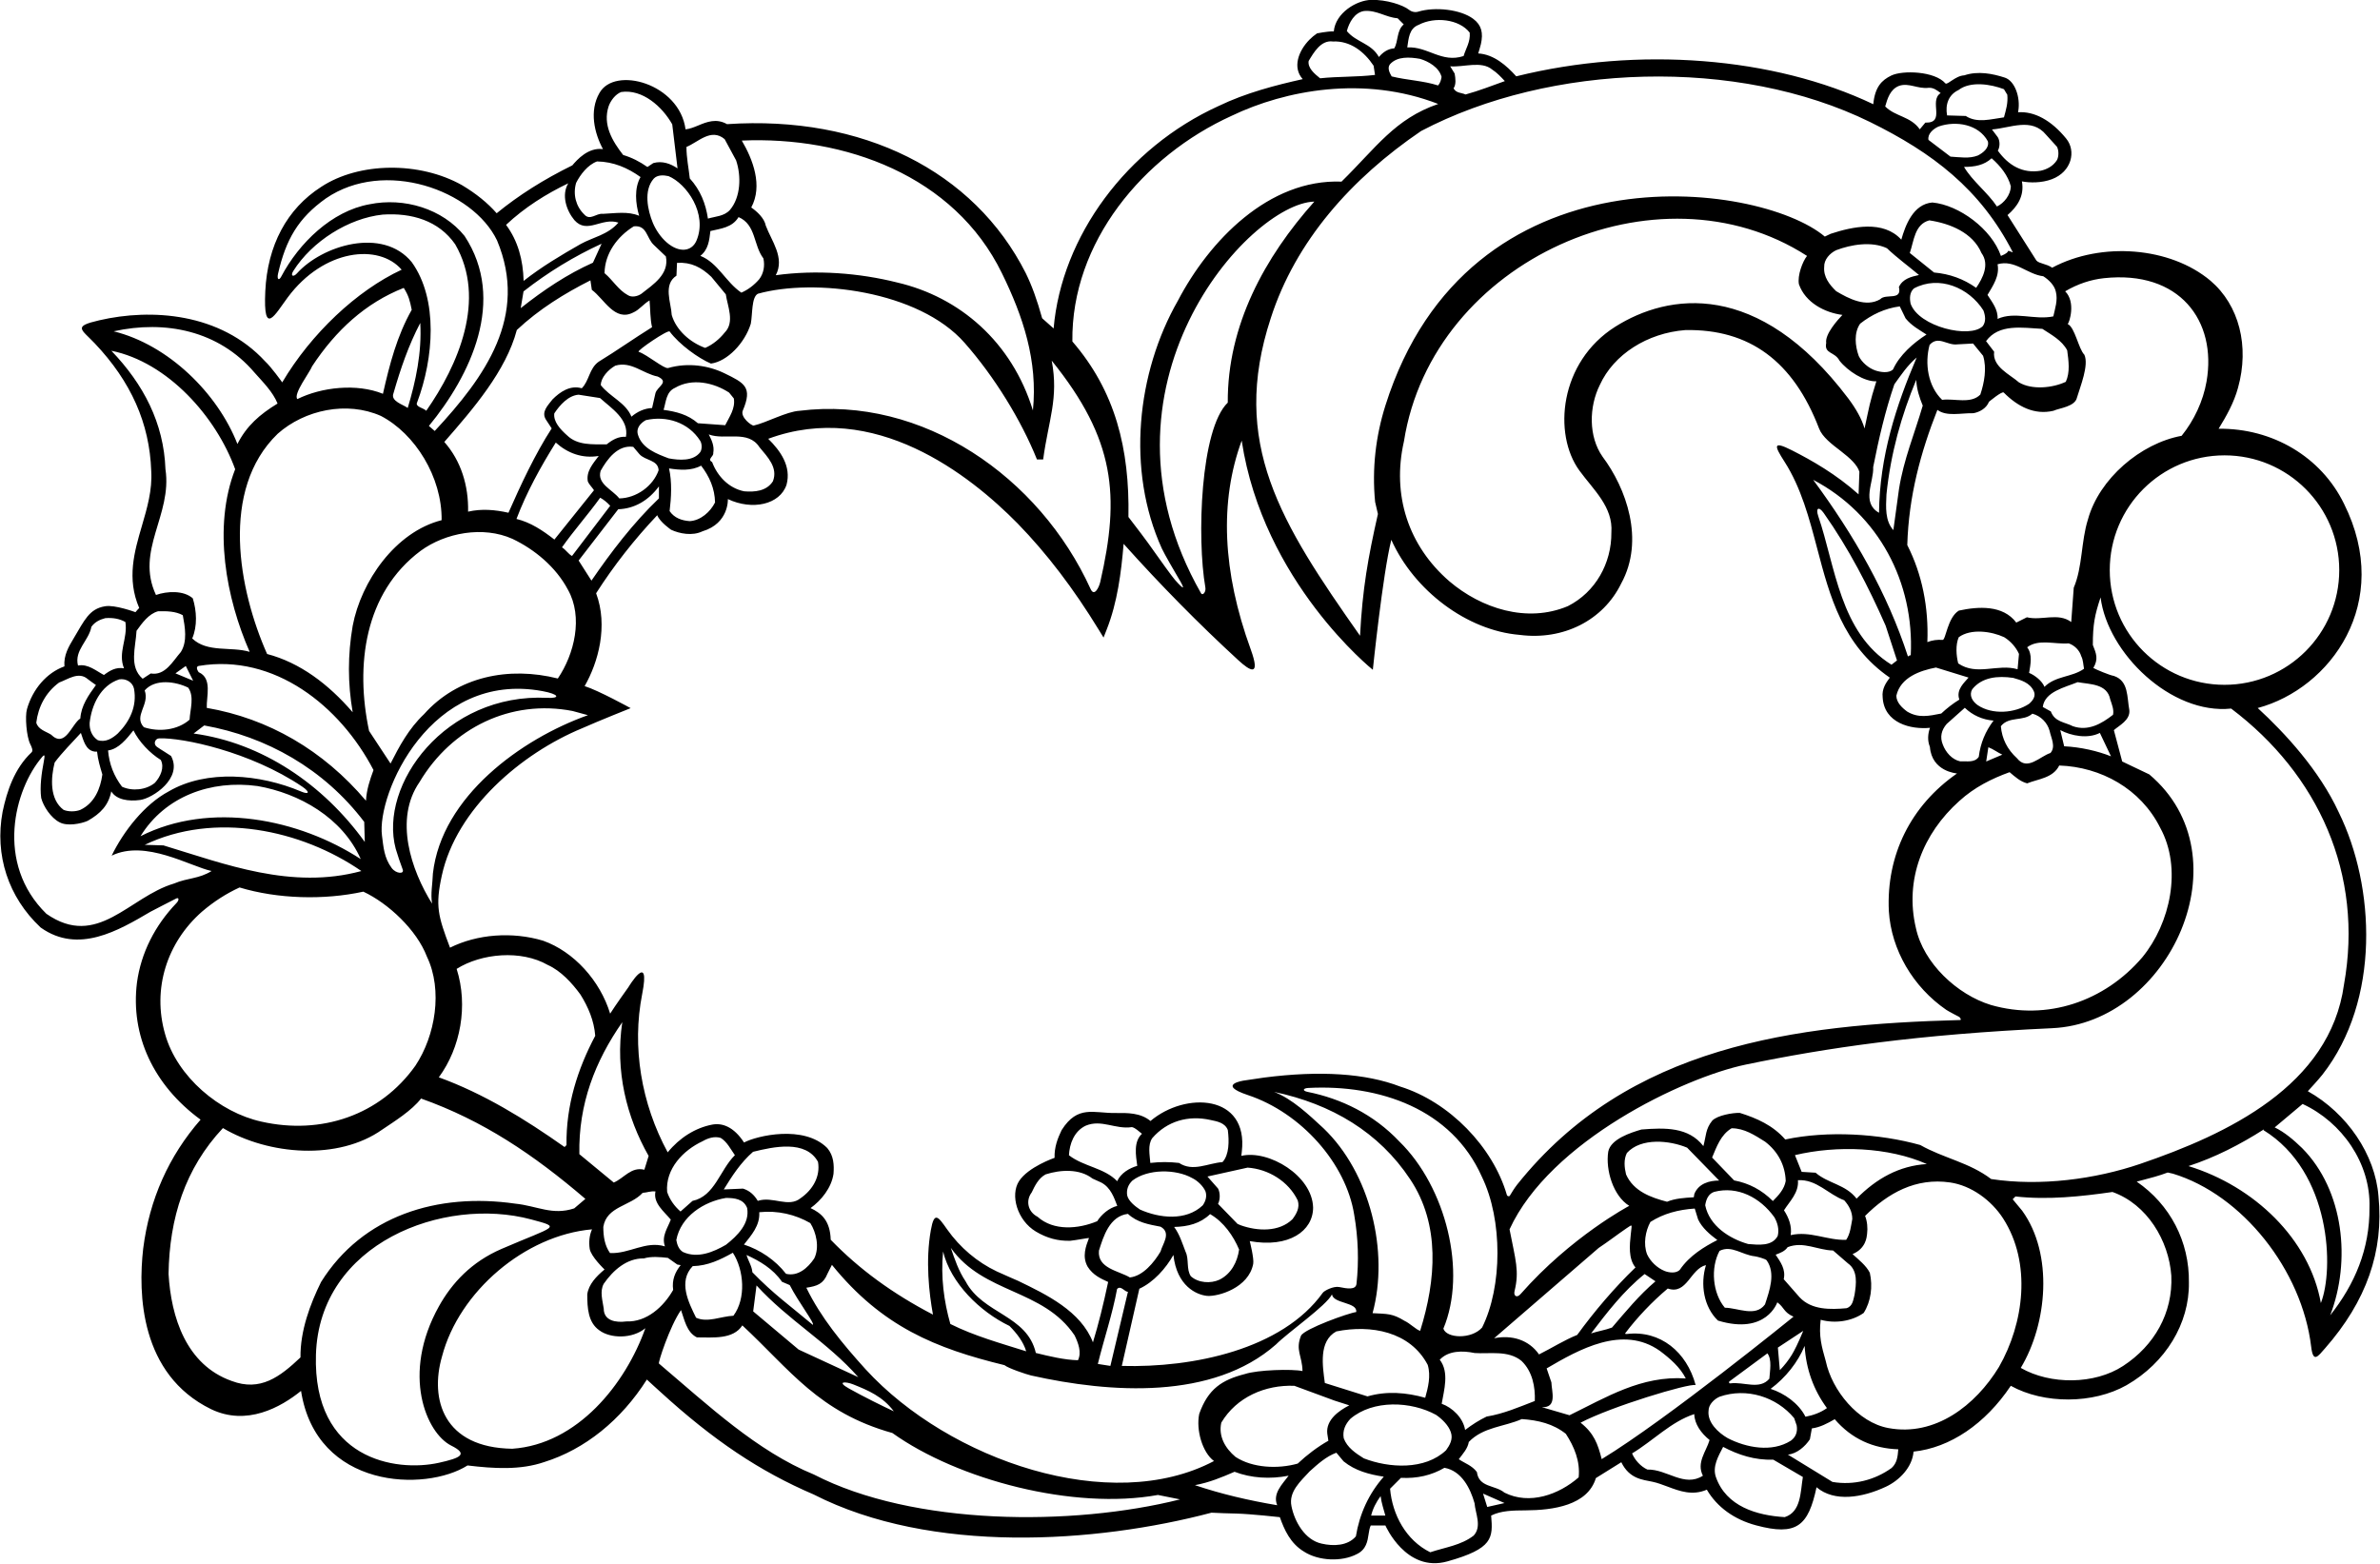 <?xml version="1.0" encoding="UTF-8"?>
<svg xmlns="http://www.w3.org/2000/svg" xmlns:xlink="http://www.w3.org/1999/xlink" width="484pt" height="318pt" viewBox="0 0 484 318" version="1.1">
<g id="surface1">
<path style=" stroke:none;fill-rule:nonzero;fill:rgb(0%,0%,0%);fill-opacity:1;" d="M 483.688 243.254 C 483.027 234.824 477.305 226.402 469.32 221.926 C 469.594 221.641 471.539 219.523 472.312 218.535 C 484.098 203.422 483.047 180.312 475.609 165.203 C 471.656 156.641 464.703 149.117 459.133 143.996 C 473.895 140.047 486.738 122.578 476.672 102.438 C 472.023 92.91 462.145 87.066 451.18 87.199 C 452.77 84.609 454.297 81.91 455.121 78.883 C 457.488 70.41 455.355 62.066 449.539 57.102 C 441.355 50.207 427.34 49.098 417.332 54.445 C 416.746 54.035 416.105 53.836 415.52 53.656 C 414.938 53.477 414.438 53.32 414.133 52.996 L 408.254 43.742 C 410.16 42.102 411.734 39.914 411.18 36.891 C 412.77 37.199 415.188 37.234 417.277 36.445 C 421.301 34.926 422.266 30.715 420.176 28.176 C 417.141 24.461 413.715 22.602 410.395 22.832 C 410.41 22.754 410.422 22.68 410.434 22.602 C 410.918 19.773 409.727 16.449 407.715 15.789 C 405.211 14.973 402.242 14.387 399.465 15.32 C 398.492 15.375 397.691 15.883 396.98 16.34 C 396.461 16.676 395.824 17.188 395.617 16.953 C 393.445 14.453 386.906 14.25 384.613 15.363 C 382.691 16.297 381.289 17.656 380.953 21.195 C 360.715 11.551 333.121 9.379 308.344 15.523 C 306.367 13.328 303.797 11.055 300.609 10.867 C 300.645 10.762 301.047 9.48 301.152 8.992 C 301.664 6.699 301.301 5.109 299.609 3.84 C 296.996 1.879 291.762 1.352 288.422 2.371 C 287.809 2.559 287.086 2.422 286.555 2 C 285.312 1.012 281.953 -0.105 278.828 -0.023 C 275.879 0.051 271.578 2.621 271.242 6.391 C 271.16 6.391 271.082 6.391 271 6.387 C 269.961 6.367 267.848 6.781 267.848 6.781 L 267.773 6.836 C 267.262 7.18 266.773 7.59 266.324 8.039 C 264.051 10.324 262.789 13.742 264.926 16.094 C 259.469 17.312 253.371 18.875 247.809 21.562 C 229.152 30.047 215.879 48.051 214.266 66.797 L 211.934 64.727 C 210.887 60.961 209.859 58.121 208.602 55.555 C 198.07 34.723 175.371 23.406 147.852 25.25 C 145.656 24.004 143.715 24.805 141.992 25.52 C 141.105 25.887 140.262 26.223 139.414 26.305 C 138.176 16.984 125.004 13.363 121.906 18.91 C 119.812 22.547 120.855 27.051 122.621 30.328 C 119.648 29.93 117.387 32.449 116.387 33.633 C 110.547 36.504 105.504 39.695 101.004 43.371 C 99.176 41.281 96.816 39.367 93.961 37.664 C 85.316 32.797 72.996 32.945 65.312 38.008 C 58.332 42.48 54.395 49.906 53.949 59.242 C 53.496 68.699 55.961 63.914 58.52 60.477 C 65.848 50.621 77.059 49.477 81.68 54.852 C 72.566 59.078 63.25 67.871 57.395 77.766 C 57.254 77.566 55.145 74.629 53.922 73.496 C 44.789 63.59 30.734 62.703 20.203 65.137 C 14.773 66.391 16.488 66.902 19.258 69.82 C 26.652 77.609 30.422 86.109 30.754 95.77 C 31 99.648 29.91 103.359 28.859 106.949 C 27.316 112.219 25.734 117.664 28.309 123.652 C 28.035 123.926 27.785 124.215 27.547 124.504 C 27.547 124.504 23.328 122.945 21.367 123.301 C 18.133 123.82 17.172 126.168 14.969 129.844 C 13.996 131.461 12.914 133.27 13.105 135.527 C 9.488 136.82 6.645 140.152 5.484 144.219 C 5.059 145.699 5.383 149.812 6.156 151.348 C 6.414 151.855 6.789 152.66 6.43 152.996 C 2.922 156.285 1.402 160.93 0.527 165.102 C -1.117 173.902 1.688 182.469 8.23 188.602 L 8.277 188.645 L 8.328 188.68 C 15.934 194.055 24.062 189.273 30.594 185.434 C 30.594 185.434 35.391 182.938 35.844 182.73 C 36.434 182.461 36.441 183.082 35.891 183.66 C 31.48 188.254 28.68 193.824 27.859 199.805 C 26.5 210.586 31.211 220.703 40.789 227.715 C 34.316 235.121 30.387 243.93 29.121 253.93 C 28.07 263.094 28.469 279.523 42.918 286.594 C 50.168 290.086 57.098 286.211 61.219 282.879 C 64.336 302.875 86.508 303.461 95.078 298.043 C 100.496 298.695 105.828 299.012 110.672 297.352 C 118.945 294.766 126.32 288.824 131.547 280.57 C 132.105 281.109 133.785 282.613 134.242 283.031 C 145.082 292.945 154.52 299.254 165.469 303.945 C 189.352 316.148 222.891 313.863 246.371 307.648 C 247.961 307.738 249.656 307.781 251.449 307.828 C 254.336 307.898 260.27 308.559 260.27 308.559 C 261.176 311.109 262.406 313.914 265.207 315.582 C 268.141 317.469 272.852 317.68 275.91 316.082 C 277.852 315.156 278.113 313.414 278.32 312.016 C 278.418 311.367 278.52 310.75 278.754 310.246 L 281.734 310.246 C 281.734 310.246 285.926 319.906 294.328 317.559 C 303.645 314.953 303.629 312.797 303.242 308.234 C 305.285 307.215 307.707 307.191 310.262 307.176 C 315.84 307.148 322.863 306.172 324.539 300.609 L 329.711 297.387 C 331.367 300.785 334.031 300.93 336.039 301.355 C 337.062 301.57 338.074 301.953 339.121 302.344 C 341.609 303.281 344.176 304.234 347.102 302.969 C 349.203 306.543 352.684 309.035 357.117 310.223 C 365.375 312.434 367.734 310.363 369.414 302.473 C 373.027 305.543 378.711 304.617 383.516 302.371 C 386.242 301.098 388.898 298.406 389.141 295.23 C 396.57 294.441 403.715 289.613 408.918 281.844 C 415.66 285.586 425.66 285.566 432.465 281.715 C 440.402 277.156 445.262 269.152 445.137 260.852 C 445.258 252.516 441.32 244.984 434.523 240.316 C 434.844 240.23 435.164 240.148 435.48 240.066 C 437.254 239.605 439.086 239.129 440.828 238.465 C 441.227 238.555 441.941 238.715 441.895 238.703 C 455.984 242.98 468.148 258.305 470.004 273.902 C 470.406 277.297 471.383 275.863 472.816 274.23 C 481.246 264.633 484.805 254.477 483.688 243.254 Z M 452.379 92.609 C 465.266 92.609 475.711 103.059 475.711 115.945 C 475.711 128.832 465.266 139.277 452.379 139.277 C 439.488 139.277 429.043 128.832 429.043 115.945 C 429.043 103.059 439.488 92.609 452.379 92.609 Z M 427.844 56.578 C 443.254 54.914 450.867 65.262 448.727 77.59 C 448.023 81.629 446.172 85.516 443.66 88.633 C 435.324 90.16 426.879 97.363 424.609 105.641 C 423.191 110.121 423.531 115.281 421.719 119.531 L 421.207 126.508 C 418.543 124.52 415.195 126.281 412.191 125.543 L 410.035 126.621 C 407.316 122.992 402.27 123.332 398.355 124.184 C 396.031 125.598 395.703 130.199 395.047 130.145 C 393.988 130.059 392.926 130.203 391.949 130.59 C 392.234 123.504 390.871 116.754 387.867 110.855 C 388.152 100.934 390.59 91.977 393.992 83.359 C 395.863 84.773 398.809 83.98 401.305 84.039 C 402.609 83.812 403.969 83.02 404.48 81.715 C 404.48 81.715 407.133 79.484 407.484 79.836 C 410.305 82.672 413.695 84.453 417.578 83.547 C 418.824 82.98 421.98 82.719 422.379 80.848 C 423.059 78.578 424.84 74.242 423.879 72.145 C 422.688 70.953 421.965 66.578 420.492 65.898 C 420.828 65.617 422.188 61.457 419.977 59.246 C 422.535 57.738 425.188 56.867 427.844 56.578 Z M 365.629 240.027 C 369.426 239.801 371.809 242.918 375.039 244.109 C 376.004 245.188 376.684 246.434 376.684 247.91 C 376.402 249.383 376.289 250.914 375.438 252.16 C 371.523 252.277 368.066 250.289 364.156 251.199 C 364.438 249.383 363.758 247.625 362.793 246.152 C 363.926 244.336 365.855 242.582 365.629 240.027 Z M 365.023 234.93 C 373.527 232.891 384.074 233.285 391.844 236.742 C 386.23 237.086 381.578 239.691 377.555 243.777 C 375.344 240.883 371.77 240.715 369.219 238.504 L 366.387 238.332 Z M 364.863 288.418 L 365.371 289.891 C 365.602 291.195 365.203 292.273 364.184 293.008 C 360.328 295.449 355.109 294.426 351.367 292.5 C 349.383 291.363 347.172 289.266 347.457 286.887 C 347.457 285.641 348.648 284.504 349.723 284.051 C 355.168 282.18 361.234 284.051 364.863 288.418 Z M 351.652 280.977 L 359.422 275.242 C 360.383 276.488 359.93 278.812 359.816 280.402 C 357.832 282.734 354.676 280.984 351.902 281.348 C 351.508 281.398 351.652 280.977 351.652 280.977 Z M 360.074 282.465 C 363.137 280.195 365.633 277.023 366.992 273.73 C 367.277 278.438 368.809 282.691 371.527 286.375 C 370.281 287.285 368.691 287.852 367.164 288.133 C 365.746 285.355 362.855 283.371 360.074 282.465 Z M 361.551 274.07 L 366.711 270.668 C 365.641 273.258 364.875 274.742 364.375 275.559 C 363.703 276.656 362.891 277.688 361.949 278.664 Z M 365.977 263.848 L 362.742 260.164 C 363.195 258.121 362.062 256.648 361.098 255.176 C 362.008 254.836 362.969 254.492 363.539 253.645 C 366.77 252.395 369.66 254.266 372.777 254.324 L 375.785 256.93 C 377.883 258.406 377.484 261.184 377.145 263.34 C 376.863 264.359 376.805 265.664 375.5 266.062 C 372.27 266.344 368.414 266.457 365.977 263.848 Z M 315.492 281.141 L 314.527 278.305 C 321.105 274.449 330.004 269.402 337.547 274.734 C 339.59 276.266 341.688 278.078 342.82 280.348 C 333.805 279.723 326.605 284.203 319.176 287.832 L 313.562 286.188 C 316.738 286.355 315.547 282.953 315.492 281.141 Z M 327.816 270 C 326.453 270.512 324.926 270.738 323.562 271.191 C 326.852 266.883 330.141 262.574 334.449 259.113 L 336.66 260.59 C 333.316 263.422 330.594 266.77 327.816 270 Z M 334.949 255.09 C 334.156 252.992 334.609 250.387 335.629 248.516 C 338.297 246.812 341.301 246.02 344.645 245.793 L 345.328 248.004 C 346.121 249.707 347.711 251.066 349.238 252.199 C 346.574 253.559 343.57 255.375 341.641 258.211 C 340.902 259.059 339.371 258.832 338.523 258.492 C 336.992 257.871 335.629 256.566 334.949 255.09 Z M 349.691 254.398 C 352.133 253.176 354.281 255.238 356.863 255.504 C 357.273 255.547 359.066 256.027 359.27 256.32 C 361.141 258.973 359.852 262.473 358.934 265.285 C 357.004 267.949 353.375 265.965 350.766 265.965 C 348.273 263.016 347.82 257.855 349.691 254.398 Z M 355.508 253.008 C 351.711 251.926 347.629 249.32 346.773 245.125 C 346.945 243.988 347.398 242.801 348.59 242.402 C 353.352 241.156 357.945 243.535 360.836 247.562 C 361.461 248.641 361.859 250 361.52 251.359 C 360.383 253.516 357.605 253.176 355.508 253.008 Z M 360.535 244.266 C 358.266 241.996 355.66 240.637 352.652 240.07 L 348.176 235.418 C 349.082 233.266 349.934 230.77 352.145 229.465 C 354.754 229.465 356.848 230.883 358.945 232.188 C 361.613 234.23 363.031 237.008 363.145 240.184 C 362.859 241.828 361.727 243.074 360.535 244.266 Z M 349.613 240.098 C 347.57 240.098 345.418 240.723 344.566 242.82 L 344.453 243.5 C 342.523 243.613 340.652 243.727 339.012 244.41 C 335.777 243.559 332.207 242.312 330.676 238.852 C 330.336 237.434 330.164 235.848 330.848 234.488 C 333.738 231.312 339.578 231.934 343.094 233.41 Z M 331.633 251.082 C 331.402 253.18 331.121 256.016 332.594 257.773 C 328.344 261.855 324.203 266.73 320.742 271.492 C 318.078 272.57 315.586 274.156 312.977 275.461 C 310.938 272.516 307.477 271.438 303.848 272.172 L 325.109 253.805 C 327.027 252.535 328.871 251.102 330.766 249.809 C 332.18 248.844 331.801 249.039 331.633 251.082 Z M 292.789 276.539 C 294.547 274.664 297.438 274.664 299.879 275.176 C 302.879 275.402 306.68 274.551 309.402 276.766 C 311.672 278.918 312.234 282.152 312.121 284.93 C 308.891 286.176 305.773 287.535 302.312 288.102 C 300.781 288.84 299.363 289.746 297.949 290.824 C 297.551 288.387 295.398 286.289 293.184 285.496 C 293.641 282.773 294.773 279.09 292.789 276.539 Z M 269.914 291.539 L 270.141 293.016 C 267.93 294.262 265.773 295.906 263.902 297.664 C 259.879 298.797 254.719 298.57 251.258 296.305 C 249.16 294.547 247.742 292.109 248.367 289.328 C 251.484 284.113 257.324 281.617 263.223 281.844 L 271.387 284.852 L 274.391 285.816 C 272.293 286.891 269.629 288.762 269.914 291.539 Z M 246.879 297.145 C 225.879 308.242 193.062 297.051 176.055 278.512 C 171.234 273.18 166.926 267.965 163.977 261.898 C 166.188 261.559 167.43 261.141 168.277 259.043 L 169.18 257.242 C 179.379 269.844 190.328 274.242 204.277 277.645 C 205.016 278.27 208.715 279.516 209.68 279.742 C 225.895 283.371 246.664 284.727 259.477 273.445 C 262.059 270.863 269.719 265.566 270.879 263.242 C 271.105 265.172 276.137 264.805 275.797 266.844 C 274.32 267.016 265.316 270.227 264.578 271.645 C 263.387 274.594 264.82 275.727 264.879 278.844 C 262.781 278.391 255.73 278.594 253.18 279.445 C 248.527 280.637 245.691 282.441 243.879 287.543 C 243.199 290.777 244.496 295.387 246.879 297.145 Z M 147.629 253.164 C 145.074 254.637 141.902 255.996 138.895 254.637 C 138.047 254.125 137.703 253.164 137.535 252.199 C 138.441 247.379 143.148 244.375 147.629 243.637 C 149.328 243.637 151.199 243.809 151.938 245.68 C 152.504 248.797 150.008 251.293 147.629 253.164 Z M 149.148 267.594 C 146.598 267.707 143.875 269.07 141.551 267.992 C 140.02 264.871 137.867 260.621 140.871 257.504 C 143.934 257.445 146.484 256.199 149.035 254.781 C 151.305 258.297 151.758 264.078 149.148 267.594 Z M 135.223 253.488 C 131.312 252.297 128.023 255.02 124.055 254.848 C 122.977 253.316 122.691 251.504 122.691 249.52 C 123.371 245.324 128.191 245.324 130.688 242.602 C 131.594 242.543 132.332 242.203 133.297 242.316 C 132.785 244.699 135.055 246.398 136.414 248.043 C 135.789 249.746 134.484 251.391 135.223 253.488 Z M 92.863 197.051 C 97.91 193.875 105.965 193.137 111.406 196.258 C 114.07 197.449 116.34 199.941 118.039 202.27 C 119.629 204.816 120.816 207.598 121.047 210.66 C 117.473 217.406 115.094 224.777 115.203 232.887 L 114.809 233.281 C 106.699 227.555 98.309 222.395 89.238 219.105 C 93.66 213.098 95.246 204.535 92.863 197.051 Z M 126.547 207.895 C 125.066 217.844 127.414 227.184 131.906 235.094 L 131.039 237.898 C 128.332 237.234 126.902 239.633 124.812 240.504 L 117.82 234.734 C 117.617 224.531 121.035 215.805 126.547 207.895 Z M 135.672 242.426 C 135.273 237.719 138.961 233.922 142.871 232.105 C 143.949 231.484 145.254 231.031 146.559 231.426 C 147.863 232.219 148.602 233.75 149.449 234.941 C 146.387 237.945 145.367 243.277 140.832 244.238 L 138.395 246.395 C 137.145 245.316 136.184 243.957 135.672 242.426 Z M 153.141 234.254 C 157.277 233.234 163.855 231.762 166.352 236.297 C 166.859 239.301 165.273 241.969 162.836 243.668 C 160.34 245.711 157.164 243.215 154.105 244.234 C 153.367 242.988 152.402 242.137 151.098 241.738 L 147.188 241.91 C 148.832 239.246 150.59 236.469 153.141 234.254 Z M 154.406 246.539 C 158.148 246.145 161.723 246.992 164.785 248.75 C 165.977 250.621 166.711 253.684 165.578 255.953 C 164.273 257.879 162.289 259.637 159.852 259.07 C 157.641 256.234 154.578 254.195 151.289 253.117 C 152.766 251.246 154.578 249.262 154.406 246.539 Z M 159.02 260.684 L 160.605 261.363 C 162.363 264.82 165.84 269.32 165.277 269.43 C 160.395 265.328 157.43 263.289 153.008 258.754 C 152.895 257.449 152.156 256.43 151.816 255.238 C 154.426 256.43 157.203 258.02 159.02 260.684 Z M 153.848 261.434 C 160.371 268.578 168.25 272.941 174.547 280.086 L 162.41 274.473 L 153.168 266.707 Z M 173.52 281.559 C 176.523 282.758 179.508 284.004 181.77 287.035 C 179.562 286.008 175.637 284.07 172.656 282.402 C 170.039 280.938 171.922 280.922 173.52 281.559 Z M 205.285 269.668 C 206.758 271.145 208.121 272.902 208.688 274.828 C 203.473 273.184 198.141 271.711 193.266 269.273 C 191.961 264.68 191.281 259.691 191.789 254.531 C 193.32 260.938 199.273 266.777 205.285 269.668 Z M 193.359 253.789 C 200.051 263.203 212.129 262.07 218.535 271.594 C 219.27 273.125 220.008 275.051 219.215 276.641 C 216.492 276.582 213.43 275.848 210.652 275.164 C 208.84 267.398 199.879 267.285 196.363 260.594 C 194.945 258.496 194.152 256.113 193.359 253.789 Z M 251.672 248.922 L 247.703 244.84 C 248.156 243.988 248.156 242.57 247.703 241.723 L 245.547 239.281 L 253.715 237.469 C 257.906 237.754 262.047 240.246 263.918 244.16 C 264.371 245.633 263.637 246.883 262.84 247.957 C 260.121 250.621 255.699 250.395 252.352 249.207 Z M 251.984 254.125 C 251.645 256.621 250.395 259.059 248.016 260.25 C 246.199 261.098 243.703 260.93 242.176 259.57 C 241.211 258.152 241.836 256.055 241.098 254.578 C 240.414 252.82 239.906 251.066 238.773 249.535 C 241.551 249.477 244.102 248.852 246.086 246.926 C 248.863 248.512 250.848 251.406 251.984 254.125 Z M 248.613 236.344 C 245.609 236.57 242.605 238.387 239.77 236.516 C 237.73 236.285 235.973 236.285 233.93 236.516 C 233.816 234.926 233.363 232.828 234.328 231.469 C 237.332 228.008 241.641 226.762 246.176 227.781 C 247.539 228.066 249.125 228.348 249.691 229.824 C 249.977 232.09 249.977 234.867 248.613 236.344 Z M 242.434 239.59 C 243.508 240.098 244.699 241.234 245.152 242.312 C 245.492 243.332 245.152 244.352 244.586 245.145 C 241.184 248.379 235.742 247.754 231.828 245.996 C 230.809 245.316 229.504 244.297 229.219 243.105 C 229.051 241.914 229.445 240.895 230.297 240.098 C 233.414 237.719 239.086 237.719 242.434 239.59 Z M 231.273 237.109 C 229.684 237.562 227.926 238.586 227.191 240.23 C 224.582 237.508 220.387 237.281 217.383 234.957 C 217.492 232.688 218.402 230.082 220.781 228.945 C 224.016 227.586 226.793 229.738 230.195 229.23 C 230.934 229.398 231.555 230.082 232.234 230.59 C 230.48 232.176 230.988 235.012 231.273 237.109 Z M 222.164 239.691 L 223.922 240.488 C 225.906 241.508 226.586 243.66 227.211 245.25 C 225.562 245.648 223.977 247.008 223.129 248.367 C 219.328 249.957 214.281 250.41 210.992 247.461 C 209.008 246.441 208.555 244.172 209.801 242.527 C 210.426 241.223 211.164 239.637 212.637 238.844 C 215.641 237.879 219.555 237.652 222.164 239.691 Z M 223.48 254.359 C 224.387 251.469 225.637 247.328 229.379 246.875 C 231.25 248.633 233.629 249.031 236.012 249.484 C 238.281 250.73 236.41 253 236.012 254.531 C 234.707 256.742 232.438 259.52 229.773 259.805 C 227.508 258.441 223.141 257.988 223.48 254.359 Z M 229.383 262.715 L 225.809 277.797 L 223.258 277.398 C 224.508 272.297 226.207 267.363 227.172 262.148 C 227.965 261.352 228.703 262.77 229.383 262.715 Z M 269.422 281.273 C 268.969 277.816 268.117 272.77 271.746 270.785 C 278.773 269.367 286.77 270.785 290.344 277.59 C 291.023 279.855 290.398 282.238 289.832 284.277 C 286.031 283.203 282.008 282.859 278.094 283.996 Z M 288.805 270.668 C 288.008 270.441 286.676 269.098 285.652 268.645 C 283.16 267.113 282.191 267.238 279.129 267.07 C 282.531 254.539 278.633 238.555 269.164 229.48 C 266.156 226.703 262.789 223.488 259.102 222.07 C 270.805 224.543 280.43 230.262 286.777 239.844 C 292.93 249.07 292.039 260.324 288.805 270.668 Z M 284.566 232.148 C 279.316 226.605 272.75 223.441 265.898 222.062 C 264.832 221.848 264.938 221.324 266.07 221.266 C 280.516 220.52 295.207 225.508 301.359 239.332 C 305.609 248.066 305.539 261.715 301.402 269.992 C 299.246 272.434 294.152 272.203 293.527 270.219 C 298.348 258.711 294.09 241.449 284.566 232.148 Z M 306.445 243.047 C 303.621 233.273 294.75 224.094 284.734 220.98 C 277.781 218.301 268.473 217.688 257.066 219.156 C 256.078 219.285 253.363 219.699 253.012 219.754 C 253.012 219.754 247.258 220.551 253.785 222.719 C 264.551 226.297 273.738 236.57 275.391 247.055 C 276.211 251.777 276.363 256.531 275.859 261.105 C 275.715 262.391 273.945 262.082 272.359 261.758 C 271.18 261.516 269.309 262.5 269.012 262.914 C 260.742 274.449 242.621 278.203 228.133 277.801 L 231.699 262.102 C 234.617 260.758 237.078 257.973 238.629 255.23 C 239.305 261.555 243.328 263.359 245.516 263.559 C 247.816 263.711 253.945 261.895 254.855 257.039 C 255.059 255.965 254.152 252.418 254.152 252.418 C 262.129 253.852 267.035 250.348 267.035 245.59 C 266.883 239.125 258.02 233.785 252.438 235.078 C 252.469 234.797 252.496 234.516 252.535 234.219 C 253.914 222.531 241.055 221.969 233.961 227.988 C 231.938 226.305 229.328 226.332 226.797 226.363 C 222.426 226.414 219.156 224.695 215.922 229.801 L 215.895 229.844 L 215.871 229.891 C 215.098 231.508 214.387 233.301 214.461 235.477 C 214.461 235.477 209.078 237.324 207.219 240.238 C 205.398 243.086 206.875 248.203 210.652 250.469 C 212.891 251.816 215.184 252.422 217.652 252.348 C 218.785 252.234 221.488 251.711 221.453 251.801 C 220.816 253.473 220.02 255.555 221.188 257.625 C 222.258 259.32 223.848 260.039 225.25 260.676 C 225.285 260.691 225.316 260.707 225.355 260.723 C 224.379 265.352 223.375 269.344 222.262 273.004 C 219.82 266.672 212.836 263.293 207.062 260.508 C 207.062 260.508 203.48 258.949 202.711 258.582 C 198.758 256.715 195.211 253.719 192.621 250.043 C 190.785 247.438 189.996 246.254 189.297 250.184 C 188.18 256.426 188.938 263.043 189.73 267.363 C 181.539 263.109 174.711 258.117 168.938 252.141 C 168.812 248.254 167.055 246.742 164.836 245.699 C 167.004 244.137 169.086 241.602 169.504 238.727 C 169.633 236.992 169.578 235.066 168.227 233.48 C 163.461 228.707 153.887 230.996 151.309 232.359 C 149.215 229.156 146.883 228.328 144.809 228.727 C 141.422 229.379 138.203 231.383 135.785 234.363 C 130.398 224.449 128.48 212.891 130.594 202.172 C 132.367 193.152 127.785 200.785 127.785 200.785 C 127.785 200.785 124.988 204.688 124.082 206.156 C 122.047 199.453 116.699 193.535 110.449 191.32 C 104.152 189.43 97.016 189.988 91.516 192.738 C 89.074 186.297 88.496 184.262 89.848 178.07 C 92.82 164.414 106.098 153.203 118.305 148.145 C 121.828 146.578 128.25 144.023 128.25 144.023 C 128.25 144.023 121.656 140.391 118.891 139.543 C 121.664 134.711 123.711 127.301 121.227 120.656 C 124.828 115.023 129.004 109.699 133.656 104.785 C 134.215 106.207 136.484 107.746 136.484 107.746 C 138.215 108.547 140.801 109.047 142.859 108.055 C 148.289 106.422 148.02 101.504 148.02 101.504 C 152.965 103.844 158.598 102.652 159.953 98.582 C 160.957 94.82 158.703 91.684 156.227 89.242 C 177.754 81.285 197.188 96.531 206.969 106.488 C 212.906 112.598 218.305 119.676 223.473 128.125 L 224.418 129.668 L 225.078 127.984 C 227.238 122.5 228.012 116.453 228.5 110.605 C 235.977 118.957 243.812 126.91 251.832 134.277 C 254.219 136.469 256.426 137.785 254.352 132.078 C 248.582 116.23 247.973 101.977 252.512 89.613 C 256.863 118.379 279.18 136.223 279.18 136.223 C 279.18 136.223 281.199 116.707 282.938 109.785 C 287.578 120.117 298.336 128.238 309.027 129.121 C 317.902 130.281 326.031 126.18 329.691 118.664 C 334.531 109.82 330.691 99.27 325.898 92.883 C 323.004 88.758 323.137 82.699 325.344 78.289 C 328.164 72.09 334.992 67.719 342.75 67.129 C 355.77 66.895 364.68 73.449 369.938 87.172 C 370.598 88.867 372.441 90.281 374.398 91.777 C 376.223 93.176 377.73 94.578 378.129 95.957 L 377.965 100.539 C 373.426 96.469 368.473 93.641 364.398 91.578 C 360.438 89.578 360.82 90.66 362.895 93.891 C 366.297 99.191 367.949 105.484 369.555 111.582 C 372.098 121.258 374.746 131.246 384.312 137.82 C 383.52 138.887 382.672 140.102 382.859 141.805 C 383.137 147.078 388.586 148.406 392.484 148.023 C 392.059 149.211 391.926 150.594 392.469 151.91 C 392.469 151.91 392.469 151.906 392.469 151.906 L 392.508 152.02 C 392.492 151.984 392.484 151.945 392.469 151.91 C 392.867 156.934 397.871 157.277 397.98 157.309 C 388.602 163.824 383.574 173.887 384.117 185.281 C 384.602 193.176 389.031 200.734 395.809 205.391 C 396.27 205.703 398.461 206.836 398.461 206.836 C 398.461 206.836 399.012 207.441 398.598 207.453 C 365.062 208.352 331.121 212.602 308.523 240.934 C 307.949 241.672 307.488 242.434 307.043 243.176 C 306.914 243.391 306.52 243.301 306.445 243.047 Z M 87.867 183.781 C 83.613 176.977 80.098 166.602 85.316 159.059 C 91.891 148.004 103.91 142.164 116.441 144.602 C 117.465 144.887 118.539 145.168 119.562 145.453 C 106.012 150.27 89.793 162.008 88.035 177.656 C 87.98 179.699 87.527 181.738 87.867 183.781 Z M 80.477 172.637 C 80.906 174.062 81.375 175.465 81.895 176.84 C 82.266 177.816 80.535 177.727 79.652 176.531 C 78.109 174.449 77.984 172.285 77.68 169.945 C 76.578 161.516 87.523 136.324 110.32 140.559 C 113.73 141.191 114 142.059 111.285 141.926 C 90.594 140.914 76.969 159.602 80.477 172.637 Z M 73.492 177.152 C 59.262 181.008 45.766 175.734 33.234 171.934 L 29.438 171.82 C 43.613 165.016 61.246 168.703 73.492 177.152 Z M 28.57 170.07 C 33.559 161.965 42.859 158.562 52.383 159.867 C 60.832 161.34 69.621 166.273 73.363 174.723 C 60.832 166.559 42.746 162.871 28.57 170.07 Z M 39.371 149.184 L 41.527 147.539 C 54.168 149.809 65.852 156.328 74.07 167.156 L 74.184 171.238 C 65.738 159.504 53.262 151.055 39.371 149.184 Z M 42.051 143.969 C 41.938 141.699 43.242 137.961 40.406 136.711 C 40.406 136.711 39.551 135.578 40.477 135.426 C 55.77 132.891 69.164 143.566 75.957 156.613 C 75.219 158.598 74.539 160.641 74.426 162.852 C 65.75 152.59 54.582 146.125 42.051 143.969 Z M 75.055 148.652 C 72.219 135.328 74.09 120.586 85.543 112.023 C 90.59 108.34 98.246 106.922 104.199 109.586 C 108.734 111.742 113.043 115.312 115.48 119.906 C 118.656 125.52 116.785 133.062 113.441 137.992 C 103.52 135.5 93.086 137.539 86.227 145.254 C 83.105 148.199 81.18 151.828 79.422 155.285 Z M 120.07 57.02 L 120.355 58.949 C 122.852 60.762 125.004 65.523 128.805 63.539 C 129.992 63.031 130.902 61.781 132.094 61.102 C 132.262 62.918 132.203 64.844 132.602 66.547 C 129.031 68.758 125.371 71.359 121.742 73.57 C 119.812 74.934 119.844 77.434 118.312 78.965 C 115.934 78.281 113.891 79.699 112.359 81.23 C 111.453 82.422 110.035 83.727 111 85.312 L 112.191 87.129 C 108.844 92.285 105.844 98.727 103.402 104.281 C 100.625 103.66 97.969 103.434 95.191 104.059 C 95.305 98.785 93.758 93.738 90.355 89.883 C 96.25 83.137 102.891 75.449 105.102 67.113 C 109.641 62.859 114.797 59.688 120.07 57.02 Z M 105.895 62.668 L 106.465 59.266 C 111.453 55.355 116.781 52.121 122.34 49.57 L 120.582 53.426 C 115.363 55.754 110.547 58.98 105.895 62.668 Z M 122.938 55.555 C 122.996 51.586 125.488 48.129 128.891 46.031 C 131.613 45.746 131.441 48.41 132.973 49.828 L 135.414 52.152 C 136.148 55.781 132.805 57.879 130.422 59.754 C 129.688 60.262 128.496 60.547 127.699 60.035 C 125.773 59.016 124.582 56.914 122.938 55.555 Z M 136.059 95.27 C 138.27 95.609 140.594 95.781 142.578 94.703 C 144.277 96.914 145.355 99.355 145.414 102.188 C 144.449 104.117 142.465 105.871 140.254 105.988 C 138.664 105.871 137.137 105.363 136.172 103.945 C 136.512 101.223 136.684 98.051 136.059 95.27 Z M 144.816 93.969 C 143.742 93.402 145.156 92.836 145.047 92.156 C 145.328 90.625 144.648 89.379 144.137 88.355 C 147.426 89.605 152.133 87.336 154.457 90.965 C 156.102 92.949 158.258 95.105 157.18 97.883 C 155.875 99.922 153.438 100.094 151.34 99.922 C 148.219 99.301 145.895 96.859 144.816 93.969 Z M 147.477 86.477 L 141.922 86.078 C 139.934 84.324 137.496 83.699 134.945 83.359 C 135.457 81.715 135.457 79.676 137.27 78.879 C 140.73 76.84 145.152 77.805 148.27 79.844 L 149.234 81.035 C 149.574 83.074 148.328 84.777 147.477 86.477 Z M 142.391 89.645 C 142.789 90.27 142.789 91.402 142.391 91.969 C 140.973 93.84 138.082 93.613 135.984 93.219 C 133.602 92.309 130.598 91.23 129.746 88.453 C 129.293 87.035 130.312 86.016 131.336 85.449 C 135.531 84.484 140.012 85.902 142.391 89.645 Z M 127.297 88.836 C 125.766 88.723 124.516 89.461 123.383 90.367 C 120.434 90.367 117.43 90.594 115.332 88.551 C 113.914 87.305 112.496 85.719 112.723 84.07 C 113.855 82.371 115.559 80.445 117.656 80.273 L 122.02 80.953 C 124.348 83.051 127.918 85.262 127.297 88.836 Z M 128.777 90.879 L 130.023 92.355 C 131.215 93.715 133.824 93.488 133.938 95.641 C 132.805 98.875 129.402 101.312 125.941 101.367 C 124.527 99.555 121.352 98.422 122.145 95.758 C 123.449 93.43 125.602 90.426 128.777 90.879 Z M 113.023 90.008 C 115.406 92.16 118.41 93.297 121.758 92.73 C 120.566 94.316 119.148 95.902 119.547 97.945 C 119.828 98.57 120.395 99.078 120.793 99.703 L 112.742 109.738 C 110.359 107.867 107.863 106.223 105.031 105.543 C 107.07 100.156 109.906 94.996 113.023 90.008 Z M 122.055 101.223 C 122.789 101.621 123.469 102.188 124.094 102.867 L 116.324 113.074 C 115.645 112.734 115.023 111.77 114.285 111.316 C 116.723 107.859 119.613 104.625 122.055 101.223 Z M 125.723 103.57 C 129.066 103.457 131.902 101.758 134 98.922 L 134 101.359 C 128.727 106.406 124.246 112.305 120.277 118.086 L 117.672 114.004 Z M 133.289 79.98 L 132.609 82.984 C 131.137 83.043 129.664 83.664 128.414 84.742 C 127.223 81.852 124.105 80.773 122.18 78.336 C 122.18 76.805 123.711 75.16 125.129 74.367 C 128.359 73.402 130.797 76.012 133.746 76.578 C 136.238 77.715 133.633 78.621 133.289 79.98 Z M 245.125 119.484 C 245.289 120.422 244.562 121.215 244.246 120.66 C 220.281 78.656 254.016 41.355 267.285 41 C 257.223 52.273 249.59 66.121 249.68 81.887 C 244.102 87.242 243.379 109.492 245.125 119.484 Z M 365.832 57.809 C 367.137 61.551 371.105 63.594 374.676 64.047 C 373.77 65.008 371.094 67.934 371.379 69.746 C 370.926 72.016 373.113 71.477 374.078 73.348 C 375.723 75.441 379.141 77.66 381.578 77.547 C 380.16 82.082 380.199 82.441 379.176 87.145 C 378.605 85.188 377.422 83.09 375.816 80.965 C 357.539 56.809 339.266 59.633 328.48 66.449 C 317.105 73.641 315.797 88.297 321.184 95.695 C 324.027 99.605 328.078 103.098 327.691 108.305 C 327.746 114.539 324.461 120.438 318.848 123.273 C 310.512 126.785 301.215 123.727 294.75 118.227 C 286.414 111.023 283.012 100.707 285.508 89.762 C 291.312 52.844 337.199 32.508 367.477 52.047 C 366.57 53.18 365.492 56.051 365.832 57.809 Z M 403.234 66.309 C 400.668 68.941 390.215 66.477 388.547 61.77 C 388.32 60.695 388.32 59.445 389.227 58.652 C 394.332 55.934 400.398 58.484 403.348 63.133 C 403.742 64.211 403.914 65.344 403.234 66.309 Z M 402.723 80.242 C 400.793 82.227 397.391 80.98 394.953 81.32 C 392.062 78.539 391.383 73.949 392.402 70.148 C 394.16 68.164 395.973 70.32 398.07 70.035 L 401.246 69.867 L 403.285 72.359 C 404.082 74.91 403.516 77.859 402.723 80.242 Z M 404.355 151.973 C 405.363 152.352 406.246 153.047 407.191 153.484 L 403.914 154.871 Z M 402.402 153.926 C 401.555 155.176 399.965 154.777 398.605 154.836 C 396.961 154.492 395.656 152.965 395.09 151.43 C 394.465 149.902 394.805 148.484 395.883 147.234 L 399.566 143.949 C 401.156 145.48 403.199 146.387 405.41 146.555 C 403.766 148.711 402.742 151.148 402.402 153.926 Z M 406.895 147.699 C 408.539 145.602 411.488 146.789 413.305 145.145 C 415.004 145.602 416.363 146.961 416.816 148.66 C 417.102 150.078 418.121 151.836 416.988 153.141 C 414.836 153.82 412.281 156.883 410.184 154.219 C 408.199 152.402 407.121 150.25 406.895 147.699 Z M 412.246 131.641 C 414.57 129.883 417.859 131.074 420.691 130.848 C 421.883 131.242 422.902 132.266 423.242 133.453 C 423.641 134.191 423.641 135.156 423.812 136.008 C 421.371 137.762 418.027 137.422 415.762 139.691 C 415.309 138.5 413.777 137.309 412.641 136.855 C 412.926 135.098 413.379 133.113 412.246 131.641 Z M 413.602 140.586 C 414.055 141.551 413.43 142.461 412.637 143.141 C 409.742 145.066 405.152 145.406 402.203 143.422 C 401.07 142.629 400.391 141.383 401.07 140.191 C 403.055 137.695 406.285 137.41 409.402 137.867 C 410.992 138.32 412.805 138.828 413.602 140.586 Z M 410.297 136.113 C 406.273 134.922 402.02 137.531 398.223 134.922 C 397.824 133.336 397.652 131.125 398.336 129.594 C 400.828 127.777 405.023 128.402 407.574 129.594 C 408.879 130.387 410.016 131.691 410.582 132.996 Z M 400.328 137.805 C 399.535 138.77 397.719 140.242 398.457 142.285 C 397.152 143.078 395.852 144.098 394.773 145.117 C 392.219 145.629 390.121 146.082 387.855 144.723 C 386.777 143.93 385.645 142.852 385.645 141.488 C 386.492 137.746 390.465 136.387 393.695 135.762 Z M 384.656 135.188 C 374.176 128.727 373.219 115.043 369.773 105.004 C 369.191 103.312 369.859 102.906 370.875 104.34 C 375.984 111.578 379.977 119.324 383.465 127.246 L 385.777 134.32 Z M 388.574 133.25 C 388.406 133.309 388.18 133.309 388.008 133.531 C 383.812 120.605 377.008 108.812 368.73 97.586 C 382.113 104.617 389.312 118.508 388.574 133.25 Z M 380.934 94.992 C 382.066 89.266 383.371 83.598 385.242 78.152 C 386.602 76.281 387.848 74.355 389.777 72.711 C 385.582 82.52 382.234 92.84 382.121 104.293 C 378.438 102.195 381.102 97.996 380.934 94.992 Z M 385.035 107.816 C 383.332 105.906 383.508 103.199 383.633 100.551 C 384.496 92.18 386.672 84.488 389.688 77.246 C 389.777 79.16 390.344 80.879 391.012 82.492 C 389.371 88.129 387.121 93.48 386.184 99.453 Z M 384.973 75.125 C 384.121 75.977 382.422 75.691 381.398 75.352 C 380.039 74.898 378.621 73.711 377.996 72.406 C 377.262 70.363 376.977 67.699 378.281 65.828 C 380.664 63.957 383.328 62.711 386.336 62.312 L 387.523 64.75 C 388.77 66.281 390.305 67.074 391.777 68.039 C 389.109 69.738 386.277 72.234 384.973 75.125 Z M 401.875 58.539 C 399.324 56.727 396.488 55.703 393.312 55.422 L 388.379 51.449 C 389.23 49.012 389.344 45.609 392.348 44.816 C 396.547 45.441 401.195 47.312 402.949 51.449 C 404.652 53.777 403.234 56.555 401.875 58.539 Z M 390.246 55.93 C 388.715 56.27 386.957 56.664 386.164 58.367 C 386.844 61.258 383.496 59.613 382.363 60.859 C 379.473 62.562 375.957 60.746 373.406 59.219 C 372.047 57.91 370.797 56.324 370.969 54.285 C 370.91 52.809 372.102 51.508 373.406 50.883 C 376.41 49.746 380.605 49.012 383.727 50.484 C 385.82 52.469 388.09 54.113 390.246 55.93 Z M 389.621 188.742 C 387.297 178.934 391.039 169.523 398.469 162.887 C 401.531 160.109 405.047 158.352 408.676 157.047 C 409.809 158.012 410.887 158.977 412.246 159.316 C 414.516 158.41 417.52 158.238 418.766 155.688 C 427.215 155.973 435.324 160.395 439.293 168.332 C 443.828 176.609 441.336 187.777 435.664 194.695 C 428.008 203.656 416.328 207.68 404.875 204.391 C 398.016 202.297 391.152 195.887 389.621 188.742 Z M 418.98 148.488 C 421.246 149.68 424.594 150.305 427.031 149.059 L 429.297 153.82 C 426.578 152.742 423.176 151.949 419.773 151.777 Z M 429.707 145.371 C 427.383 147.188 424.66 148.773 421.543 147.695 C 419.898 146.848 417.859 146.848 417.062 144.691 L 415.422 143.785 C 415.816 140.664 419.898 139.812 422.508 138.738 C 425.004 139.191 428.52 139.02 429.141 142.254 C 429.48 143.273 429.934 144.352 429.707 145.371 Z M 420.387 71.246 C 420.672 73.402 421.012 75.672 420.105 77.652 C 417.438 78.902 413.242 79.355 410.578 77.77 C 408.707 76.125 405.137 74.594 405.531 71.531 L 403.887 69.379 C 406.496 65.805 411.203 66.656 415.34 66.883 C 417.156 68.074 419.309 69.207 420.387 71.246 Z M 415.523 56.184 C 416.602 56.863 417.793 57.996 418.074 59.301 C 418.527 61.059 417.906 62.762 417.566 64.348 C 413.711 65.141 409.742 63.27 406.227 64.855 C 406.34 62.93 405.148 61.512 404.184 59.98 C 405.316 58.055 406.68 56.125 406.227 53.746 C 409.742 52.727 412.234 55.785 415.523 56.184 Z M 406.098 41.996 C 404.227 39.164 401.105 36.84 399.406 33.945 C 401.562 33.945 403.488 33.605 405.02 32.188 C 406.832 33.777 408.363 35.703 408.93 37.914 C 408.875 39.617 407.57 41.316 406.098 41.996 Z M 416.09 27.402 L 418.305 29.844 C 418.699 30.578 418.699 31.828 418.305 32.562 C 417.508 33.812 416.262 34.434 415.016 34.719 C 411.328 35.344 408.438 33.641 406.281 30.637 C 406.734 29.898 406.734 28.652 406.281 27.914 L 405.09 26.328 C 408.836 26.043 413.145 23.832 416.09 27.402 Z M 398.285 18.312 C 400.723 16.441 404.863 17.121 407.527 18.141 L 408.207 19.273 C 408.379 20.977 407.926 22.395 407.527 23.867 C 404.922 24.207 402.086 25.113 399.758 23.586 L 395.961 23.473 C 395.562 21.262 396.246 19.273 398.285 18.312 Z M 404.254 28.738 C 404.594 30.098 403.23 31.117 402.211 31.629 C 400.453 32.309 398.582 31.969 396.652 31.855 L 392.176 28.453 C 391.949 27.207 393.195 26.188 394.219 25.734 C 397.789 24.484 402.383 25.277 404.254 28.738 Z M 386.211 17.457 C 388.195 16.777 390.008 18.137 392.223 17.855 C 393.184 17.797 393.922 18.363 394.656 18.93 C 392.164 20.52 395.793 25.055 391.539 24.941 L 390.406 26.301 C 388.535 23.637 385.473 23.75 383.375 21.652 C 383.828 20.066 384.395 18.137 386.211 17.457 Z M 380.289 24.812 C 392.953 31.051 402.73 38.41 409.344 51.328 C 407.453 50.695 409.434 51.047 406.914 52.055 C 405.023 46.574 398.391 41.688 392.973 41.184 C 389.066 41.5 387.473 45.848 386.652 48.742 C 383 44.711 376.699 46.098 372.289 47.547 L 371.094 48.113 C 357.578 36.746 298.527 29.23 281.742 82.461 C 279.781 88.672 278.984 95.277 279.645 102.078 L 280.215 104.535 C 278.195 113.48 277.078 119.727 276.578 129.301 C 260.414 106.328 250.105 90.109 258.422 64.719 C 263.465 49.031 274.828 36.277 289.004 26.641 C 315.277 12.844 353.328 11.586 380.289 24.812 Z M 303.477 14.168 C 304.383 14.734 305.234 15.645 306.027 16.492 C 303.477 17.398 300.754 18.477 298.031 19.215 C 297.184 18.816 296.16 18.988 295.594 17.969 C 296.16 17.176 295.992 15.926 295.82 14.961 L 294.914 13.488 C 297.637 13.715 301.266 12.297 303.477 14.168 Z M 288.508 5.047 C 291.738 3.348 296.73 3.855 298.883 6.637 C 299.055 8.508 298.09 9.867 297.637 11.398 C 293.156 12.871 290.379 9.414 286.184 9.641 C 286.465 7.883 286.523 5.785 288.508 5.047 Z M 293.16 15.645 C 293.059 16.254 292.906 16.867 292.449 17.379 C 289.438 16.406 286.07 16.309 283.008 15.539 C 282.598 14.824 282.09 13.855 282.648 13.094 C 284.129 11.406 286.73 11.609 288.773 11.969 C 290.508 12.48 292.652 13.703 293.16 15.645 Z M 277.414 2.238 C 279.965 2.012 281.836 3.543 284.219 3.715 L 285.465 4.961 C 283.988 6.207 284.387 8.422 283.535 9.836 C 282.289 9.895 281.211 10.633 280.418 11.594 C 278.828 8.758 275.824 8.645 273.898 6.32 C 274.352 4.562 275.484 2.523 277.414 2.238 Z M 266.129 12.402 C 267.152 10.703 268.625 8.094 271.062 8.438 C 274.578 8.266 277.414 10.477 279.34 13.367 L 279.625 15.238 C 275.824 15.691 272.254 15.523 268.453 15.922 C 267.32 15.012 265.902 13.82 266.129 12.402 Z M 250.477 23.547 C 261.391 18.32 277.406 15.289 292.477 21.145 C 283.656 24.172 279.871 30.008 272.816 36.938 C 258.012 36.367 245.914 48.969 239.551 61.129 C 231.156 75.801 229.043 95.641 236.277 111.562 C 236.77 112.645 239.105 116.668 239.527 117.367 C 241.094 119.961 240.918 120.16 238.938 117.93 C 238.41 117.34 235.637 113.5 234.891 112.418 C 233.039 109.746 230.98 107.117 229.48 105.145 C 229.73 91.285 226.836 79.59 218.078 69.445 C 217.828 49.285 232.461 31.734 250.477 23.547 Z M 212.137 93.445 C 213.211 85.445 215.328 81.031 213.879 73.348 C 226.812 89.371 227.777 100.836 223.754 118.34 C 223.484 119.512 222.527 121.422 221.789 119.797 C 211.398 96.988 187.633 80.43 162.578 83.547 C 159.93 83.703 155.84 85.977 153.277 86.547 C 152.879 86.637 150.48 84.84 151.059 83.492 C 153.098 78.719 151.379 77.891 147.34 75.922 C 144.082 74.336 139.91 73.691 135.879 74.848 C 135.062 75.078 131.699 72.176 129.879 71.547 C 129.391 71.375 135.848 66.977 136.18 67.422 C 138.18 70.098 142.039 72.863 144.578 73.945 C 147.918 73.504 151.48 69.746 152.68 65.848 C 153.059 63.895 152.801 60.438 154.121 59.742 C 165.578 56.547 186.855 59.098 196.18 69.746 C 202.227 76.613 207.664 85.445 210.879 93.445 Z M 144.652 56.293 L 147.602 59.863 C 147.941 62.246 149.473 65.535 147.375 67.633 C 146.297 68.992 144.879 70.129 143.406 70.754 C 140.398 69.676 137.508 67.18 136.602 64.062 C 136.488 61.566 134.785 57.879 137.566 56.066 L 137.68 53.457 C 140.57 53.289 142.609 54.363 144.652 56.293 Z M 142.426 52.035 C 144.07 50.73 144.242 48.859 144.469 46.988 C 146.566 46.477 148.891 46.309 150.195 44.152 C 153.766 45.684 153.199 49.879 155.242 52.547 C 155.578 54.074 155.297 55.605 154.391 56.797 C 153.312 58.043 152.066 58.949 150.762 59.52 C 147.586 57.363 145.996 53.449 142.426 52.035 Z M 203.754 55.57 C 208.062 64.359 211.074 73.379 210.055 83.469 C 205.777 69.52 195.133 60.395 182.434 57.449 C 174.777 55.52 165.988 54.84 157.766 55.973 C 159.637 52.402 156.918 49.059 155.727 45.883 C 155.441 44.352 153.91 42.988 152.777 42.195 C 155.16 37.773 153.117 32.441 150.852 28.59 C 171.773 27.68 194.059 35.672 203.754 55.57 Z M 147.363 28.297 L 149.691 32.605 C 150.77 35.781 150.652 40.09 148.441 42.699 C 147.254 44.004 145.496 44.004 143.965 44.457 C 143.512 41.395 142.434 38.672 140.277 36.289 C 140.051 34.191 139.598 32.098 139.598 29.883 C 141.98 28.922 144.59 25.973 147.363 28.297 Z M 141.621 48.977 C 140.664 51.16 138.109 51.504 135.574 49.293 C 134.324 48.203 133.355 46.719 132.773 45.348 C 131.695 42.738 130.848 38.715 132.945 36.332 C 133.684 35.539 134.93 35.594 135.949 35.82 C 139.598 37.328 143.98 43.473 141.621 48.977 Z M 123.777 21.602 C 124.176 20.469 125.141 19.164 126.332 18.711 C 130.641 18.086 134.664 21.66 136.707 25.285 L 137.785 34.246 C 136.367 33.281 134.664 32.656 132.852 33.168 C 132.453 33.453 132.059 33.68 131.66 33.965 C 130.129 32.887 128.484 32.035 126.727 31.523 C 124.516 28.691 122.531 25.344 123.777 21.602 Z M 117.16 37.195 C 118.012 35.496 119.543 33.512 121.414 32.832 C 124.762 32.887 127.652 34.137 130.262 36.008 C 128.953 38.273 129.238 41.395 129.977 43.887 C 127.707 42.926 125.156 43.379 122.605 43.492 C 121.242 43.32 119.996 44.965 118.805 43.605 C 117.105 41.961 116.48 39.52 117.16 37.195 Z M 115.559 37.281 C 114.141 39.664 115.16 42.781 116.805 44.766 C 119.414 47.715 122.363 44.145 125.762 45.277 C 123.609 47.773 120.605 48.227 118.055 49.645 C 114.086 51.91 110.172 54.234 106.484 57.129 C 106.371 52.875 105.352 49.02 102.914 45.73 C 106.715 42.16 111.078 39.438 115.559 37.281 Z M 57.199 56.238 C 56.684 57.215 56.293 56.758 56.547 55.648 C 58.141 48.703 60.629 44.367 66.281 40.348 C 78.145 32.223 96.145 38.613 101.078 48.895 C 107.504 64.27 98.676 76.629 88.406 87.652 L 87.223 86.629 C 95.68 76.348 103.047 61.035 94.48 47.996 C 90.008 42.453 82.184 40.098 75.129 41.547 C 67.469 42.93 60.812 49.41 57.199 56.238 Z M 60.383 55.605 C 59.664 56.406 58.992 56.16 59.645 55.117 C 63.449 49.07 70.91 44.371 77.828 43.645 C 83.727 43.25 89.227 44.867 92.57 49.688 C 99.035 60.859 93.145 74.305 86.68 83.547 C 86.113 82.922 84.332 82.762 84.844 81.797 C 88.18 72.895 89.18 60.914 83.734 53.316 C 77.809 46.086 65.477 49.922 60.383 55.605 Z M 82.914 82.973 C 82.062 82.293 79.344 81.613 80.023 79.969 C 81.441 75.035 83.086 70.215 85.465 65.68 C 85.805 71.691 84.559 77.531 82.914 82.973 Z M 63.48 74.48 C 68.297 67.168 74.34 61.613 82.109 58.551 C 83.129 60.195 83.332 61.078 83.73 63.008 C 80.723 68.336 79.234 74.078 77.875 80.09 C 72.543 77.934 65.398 78.727 60.469 81.164 C 59.57 80.172 63.051 75.648 63.48 74.48 Z M 77.449 84.586 C 84.398 88.195 89.914 97.016 89.809 105.793 C 80.398 108.176 73.422 118.266 71.723 127.281 C 70.703 133.234 70.703 138.906 71.723 144.859 C 66.789 139.133 61.008 134.766 54.316 133.008 C 48.531 119.969 44.676 99.613 56.469 88.219 C 61.969 83.34 70.531 81.523 77.449 84.586 Z M 51.73 75.746 C 53.488 77.73 55.484 79.688 56.445 82.07 C 52.816 84.281 50.152 86.609 48.281 90.297 C 44.254 79.977 34.219 70.105 23.109 67.383 C 33.598 65.059 44.473 67.242 51.73 75.746 Z M 33.648 95.43 C 33.309 86.02 29.168 78.137 22.648 71.336 C 34.102 73.66 43.969 84.773 47.824 95.43 C 43.23 107.227 46.008 121.738 50.773 132.57 C 46.973 131.438 42.152 132.797 39.09 129.848 C 40.168 127.352 40 124.234 39.203 121.684 C 37.336 120.039 33.988 120.211 31.719 121.004 C 27.469 111.93 35.066 104.785 33.648 95.43 Z M 29.25 147.898 C 27.098 145.574 30.5 143.363 29.422 140.414 C 31.578 137.977 35.715 138.598 38.266 139.848 C 39.57 141.66 38.664 144.27 38.551 146.367 C 36.113 148.52 32.312 148.918 29.25 147.898 Z M 32.695 154.555 C 33.488 156.086 32.637 157.957 31.504 159.203 C 29.746 160.676 26.855 160.961 24.812 159.996 C 23.168 157.844 22.207 155.402 21.977 152.625 C 24.133 152.344 25.777 150.246 27.137 148.543 C 28.273 150.867 30.484 153.191 32.695 154.555 Z M 35.68 136.945 L 37.781 135.445 L 39.281 138.445 Z M 27.766 128.293 C 28.898 126.703 30.258 124.832 32.129 124.324 C 33.945 124.266 35.703 124.324 37.176 125.117 C 37.629 127.555 38.141 130.445 36.777 132.602 C 35.133 134.473 33.602 137.477 30.656 136.969 L 29.012 138.043 C 26.176 135.605 27.594 131.637 27.766 128.293 Z M 27.246 140.039 C 27.926 143.672 26.34 146.789 23.957 149.172 C 22.824 150.191 21.461 151.039 19.875 150.531 C 18.684 149.738 18.172 148.434 18.23 147.016 C 18.629 143.387 20.441 139.418 24.238 138.172 C 25.602 137.941 26.961 138.738 27.246 140.039 Z M 20.816 157.512 C 20.418 160.402 19.227 163.352 16.336 164.711 C 15.316 165.109 13.898 165.109 12.934 164.711 C 10.043 162.559 10.324 158.191 11.117 155.074 C 12.594 153.09 14.633 151.047 16.449 149.062 C 16.957 150.422 17.355 152.637 19.281 152.863 L 19.738 152.863 C 19.906 154.508 20.359 155.98 20.816 157.512 Z M 18.586 127.473 C 19.324 126.453 20.344 126 21.418 125.715 C 22.949 125.602 24.312 125.828 25.504 126.508 C 26.012 129.91 23.914 132.688 25.219 135.922 C 23.574 135.637 22.328 136.375 21.137 137.281 C 19.605 136.488 17.906 134.957 15.863 135.355 C 15.07 132.234 18.074 130.309 18.586 127.473 Z M 12.027 138.809 C 13.785 138.188 15.996 136.484 17.867 138.129 C 18.379 138.527 18.945 138.922 19.512 139.32 C 17.98 141.418 16.508 143.516 16.336 146.121 C 14.523 147.312 13.273 152.246 10.383 149.41 C 9.305 148.73 7.773 148.391 7.379 146.977 C 7.773 143.742 9.305 140.793 12.027 138.809 Z M 35.379 179.695 C 26.246 182.402 19.824 193.09 9.43 185.844 C -1.066 175.547 2.941 160.527 8.559 153.961 C 9.102 153.328 9.16 153.555 8.898 154.93 C 8.457 157.254 8.062 160 8.379 162.297 C 8.82 163.996 10.367 166.363 12.129 167.246 C 13.641 168.062 16.383 167.574 17.828 166.945 C 20.477 165.434 22.062 163.777 22.629 160.945 C 23.641 162.629 26.113 163.035 28.516 162.695 C 31.051 162.34 37.227 158.27 34.781 153.746 C 33.902 153.137 32.863 152.562 31.918 151.898 C 31.102 151.324 31.531 150.195 32.375 150.164 C 37.059 149.988 50.859 152.836 61.469 159.988 C 63.059 161.062 62.926 161.695 61.23 160.977 C 52.895 157.441 42.023 156.441 34.328 160.945 C 29.352 163.59 25.098 169.109 22.707 174.023 C 29.574 170.672 38.703 176.227 43.031 177.145 C 40.383 178.781 38.215 178.496 35.379 179.695 Z M 33.574 210.316 C 30.91 201.074 33.973 191.664 41.059 185.426 C 43.441 183.387 45.992 181.742 48.715 180.492 C 56.426 182.82 65.836 183.102 73.887 181.344 C 78.992 183.727 84.773 189.168 86.816 194.555 C 90.102 201.414 88.516 210.656 84.488 216.723 C 77.289 226.875 65.27 230.844 53.191 228.121 C 44.629 226.25 36.012 218.992 33.574 210.316 Z M 61.105 276.07 C 56.91 280.039 52.934 283.066 47.094 280.852 C 37.852 277.566 34.789 267.871 34.277 259.082 C 34.449 247.742 37.625 237.648 45.336 229.426 C 54.633 234.926 68.797 236.07 77.754 229.719 C 80.191 228.074 83.758 225.855 85.629 223.418 C 98.219 227.898 108.441 234.758 119.043 243.828 L 116.773 245.758 C 112.312 247.242 109.25 245.25 104.754 244.793 C 88.992 242.527 73.742 247.23 65.293 260.727 C 63.082 265.207 61.047 270.625 61.105 276.07 Z M 89.25 297.5 C 80.48 299.449 63.605 296.801 64.25 275.5 C 64.938 252.793 90.25 243.25 108 248 C 114.352 249.699 113 249.25 102 254 C 95.875 256.645 91.922 260.918 89.273 265.652 C 81.52 279.516 86.727 291.488 91.75 294 C 95.25 295.75 93.75 296.5 89.25 297.5 Z M 104.172 294.645 C 90.145 294.438 87.371 284.547 89.887 275.879 C 93.344 262.668 106.781 251.215 120.391 250.023 C 119.844 251.27 119.727 252.645 119.922 253.973 C 120.156 255.543 122.941 258.188 122.941 258.188 C 121.297 259.547 119.711 261.191 119.426 263.234 C 119.426 266.012 119.598 268.961 121.863 270.547 C 124.105 272.242 128.578 272.34 131.242 270.129 C 127.215 281.469 117.441 293.738 104.172 294.645 Z M 127.367 268.75 C 125.27 269.031 122.777 268.637 122.777 266.141 C 122.551 264.555 121.926 262.625 122.777 261.094 C 124.703 258.316 127.48 255.879 130.941 255.934 C 132.414 255.48 134.285 255.652 135.816 255.824 L 137.742 257.184 L 138.426 257.297 C 137.289 258.715 136.609 260.301 136.895 262.344 C 134.965 265.746 131.508 268.918 127.367 268.75 Z M 165.535 299.895 C 153.914 295.129 144.105 285.887 134.012 277.324 C 133.73 277.324 136.223 269.672 138.492 266.441 C 139.172 268.309 139.625 270.977 141.723 271.996 C 145.012 271.996 149.094 272.449 150.965 269.559 C 160.719 278.629 166.48 287.242 181.48 291.445 C 194.805 300.969 218.297 307.16 235.48 304.043 L 239.98 304.945 C 218.094 310.441 185.723 310.324 165.535 299.895 Z M 259.73 306.133 C 254.004 305.168 248.391 303.867 243.004 302.051 C 245.84 301.539 248.445 300.465 251.055 299.328 C 254.453 300.633 258.312 300.859 262.055 300.125 C 260.75 301.883 258.766 303.754 259.73 306.133 Z M 275.734 312.461 C 274.09 314.391 271.199 314.504 268.762 313.938 C 265.359 313.199 263.262 309.457 262.637 306.34 C 262.012 303.391 264.508 301.238 266.324 299.254 C 268.023 297.723 269.727 296.191 271.766 295.453 L 273.238 297.211 C 275.621 299.141 278.457 299.875 281.406 300.328 C 278.344 303.789 276.473 307.926 275.734 312.461 Z M 278.836 308.242 C 279.176 306.828 279.855 305.523 280.762 304.273 C 280.934 305.691 281.387 306.941 281.727 308.242 Z M 277.348 296.598 C 275.703 295.574 273.945 294.387 273.266 292.516 C 272.98 290.926 273.605 289.621 274.625 288.547 C 279.219 284.633 286.988 284.973 292.031 287.75 C 293.281 288.602 294.586 289.906 295.039 291.266 C 295.547 292.684 294.812 293.934 294.074 294.953 C 289.766 299.035 282.449 298.582 277.348 296.598 Z M 299.695 312.297 C 297.145 314.281 293.914 314.68 290.852 315.699 C 285.918 313.262 283.141 308.043 282.688 302.773 L 284.898 300.562 C 288.188 300.73 291.133 300.051 293.742 298.52 C 297.258 299.145 299.016 302.715 299.867 305.723 C 300.035 307.82 301.398 310.426 299.695 312.297 Z M 302.445 306.484 L 301.594 303.766 L 305.961 305.691 Z M 321.039 300.461 C 317.016 303.977 311.062 306.129 305.961 303.578 C 304.031 301.988 300.742 302.559 300.344 299.383 C 299.324 298.02 297.906 297.625 296.66 296.773 C 297.512 295.641 298.473 294.617 298.699 293.258 C 301.648 290.195 305.902 290.195 309.473 288.609 C 312.82 288.836 315.883 289.574 318.434 291.613 C 320.133 294.223 321.379 297.172 321.039 300.461 Z M 325.723 296.758 C 324.93 293.641 324.148 291.496 321.43 289.344 C 327.656 286.062 343.469 281.297 344.828 281.695 C 343.027 274.945 337.629 270.508 330.883 271.301 C 330.711 271.301 330.539 271.355 330.484 271.188 C 332.922 267.957 335.984 264.723 339.16 262.059 C 343.07 263.418 343.754 258.035 346.926 257.297 C 345.734 261.207 346.473 265.801 349.363 268.578 C 359.227 271.57 361.434 264.863 361.434 264.863 C 362.91 265.941 362.688 266.879 364.73 267.785 C 364.73 267.785 339.047 288.652 325.723 296.758 Z M 346.305 300.129 C 342.504 302.566 338.988 298.766 335.02 298.879 C 333.66 298.258 332.469 296.953 331.902 295.594 C 336.152 293.039 339.84 289.129 344.547 287.598 C 344.602 289.637 345.965 291.508 347.664 292.871 C 346.984 295.195 344.941 297.465 346.305 300.129 Z M 362.949 308.551 C 357.277 308.211 351.039 306.398 348.941 300.387 C 348.207 298.234 349.453 296.137 350.418 294.266 C 353.535 295.91 356.824 296.984 360.625 296.871 L 366.633 300.387 C 366.125 303.449 366.293 307.477 362.949 308.551 Z M 384.676 298.559 C 381.273 300.996 377.023 302.129 372.656 301.395 L 363.586 295.836 C 365.398 295.668 367.102 294.191 368.062 292.719 L 368.461 290.508 C 370.16 290.281 371.637 289.484 373.109 288.637 C 376.57 292.66 380.934 294.59 386.035 294.758 C 385.926 296.176 385.809 297.535 384.676 298.559 Z M 406.504 278.023 C 401.738 285.848 393.52 292.199 384.051 290.441 C 377.812 289.309 372.539 282.73 371.293 276.836 C 370.441 273.828 369.855 271.766 370.254 268.418 C 373.145 269.211 376.551 268.758 379.004 267.023 C 380.477 264.699 380.875 261.641 380.25 258.859 C 379.516 257.387 377.926 256.141 376.734 255.062 C 379.477 253.906 379.617 251.566 379.688 250.992 C 379.852 249.742 379.715 248.344 379.285 247.293 C 383.938 242.645 389.605 239.469 396.582 240.488 C 400.891 241.113 404.973 244.117 407.355 247.805 C 413.191 256.875 411.605 269.125 406.504 278.023 Z M 441.562 259.438 C 441.902 267.035 438.105 273.668 431.754 277.809 C 425.969 281.605 416.953 281.66 410.945 278.203 C 416.328 269.246 417.637 255.07 411.227 246.227 L 409.301 243.902 L 409.867 243.336 C 416.5 244.07 423.246 243.336 429.598 242.426 C 436.629 244.922 441.051 252.293 441.562 259.438 Z M 435.277 236.695 C 426.051 239.844 414.879 241.305 404.926 239.793 C 400.449 236.395 395.289 235.578 390.504 232.871 C 382.188 230.539 371.617 229.918 363.051 231.746 C 360.531 228.848 357.23 227.414 353.828 226.344 C 352.379 226.281 349.211 226.848 348.203 227.918 C 346.816 229.621 346.969 231.016 346.402 233.094 C 343.379 229.188 338.59 229.34 333.805 229.719 C 331.66 230.348 327.559 231.637 327.055 234.219 C 326.484 237.938 328.051 243.227 331.328 245.242 C 331.328 245.242 319.559 251.434 309.219 263.191 C 308.457 264.059 307.762 263.551 308 262.586 C 309.004 258.504 308.203 256.289 306.984 250.023 C 315.195 232.102 342.352 219.145 355.031 216.512 C 371.34 213.125 390.016 210.367 417.336 209.113 C 441.191 208.02 456.84 174.16 437.078 157.496 L 431.574 154.871 L 429.879 148.496 C 430.945 147.551 433.219 146.461 433.027 144.445 C 432.523 141.734 432.902 138.477 429.879 137.469 C 429.059 137.344 426.395 136.23 425.703 135.852 C 426.773 134.023 426.297 132.934 425.602 131.172 C 425.602 127.012 425.98 125.086 427.176 121.496 C 428.59 132.785 441.492 145.387 453.73 144.109 C 471.434 157.465 480.711 177.754 476.676 200.246 C 473.844 220.844 452.906 230.676 435.277 236.695 Z M 471.973 265.012 C 469.645 251.969 458.375 241.238 445.051 237.156 C 450.438 235.398 455.539 232.789 460.414 229.672 L 460.301 229.844 C 474.152 238.383 474.652 258.242 471.973 265.012 Z M 473.871 267.504 C 478.121 256.504 476.703 242.102 468.145 233.484 C 466.387 231.781 464.57 230.25 462.586 229.289 L 468.258 224.523 C 476.254 228.211 482.148 236.602 481.863 245.617 C 481.922 254.066 478.859 261.211 473.871 267.504 "/>
</g>
</svg>
